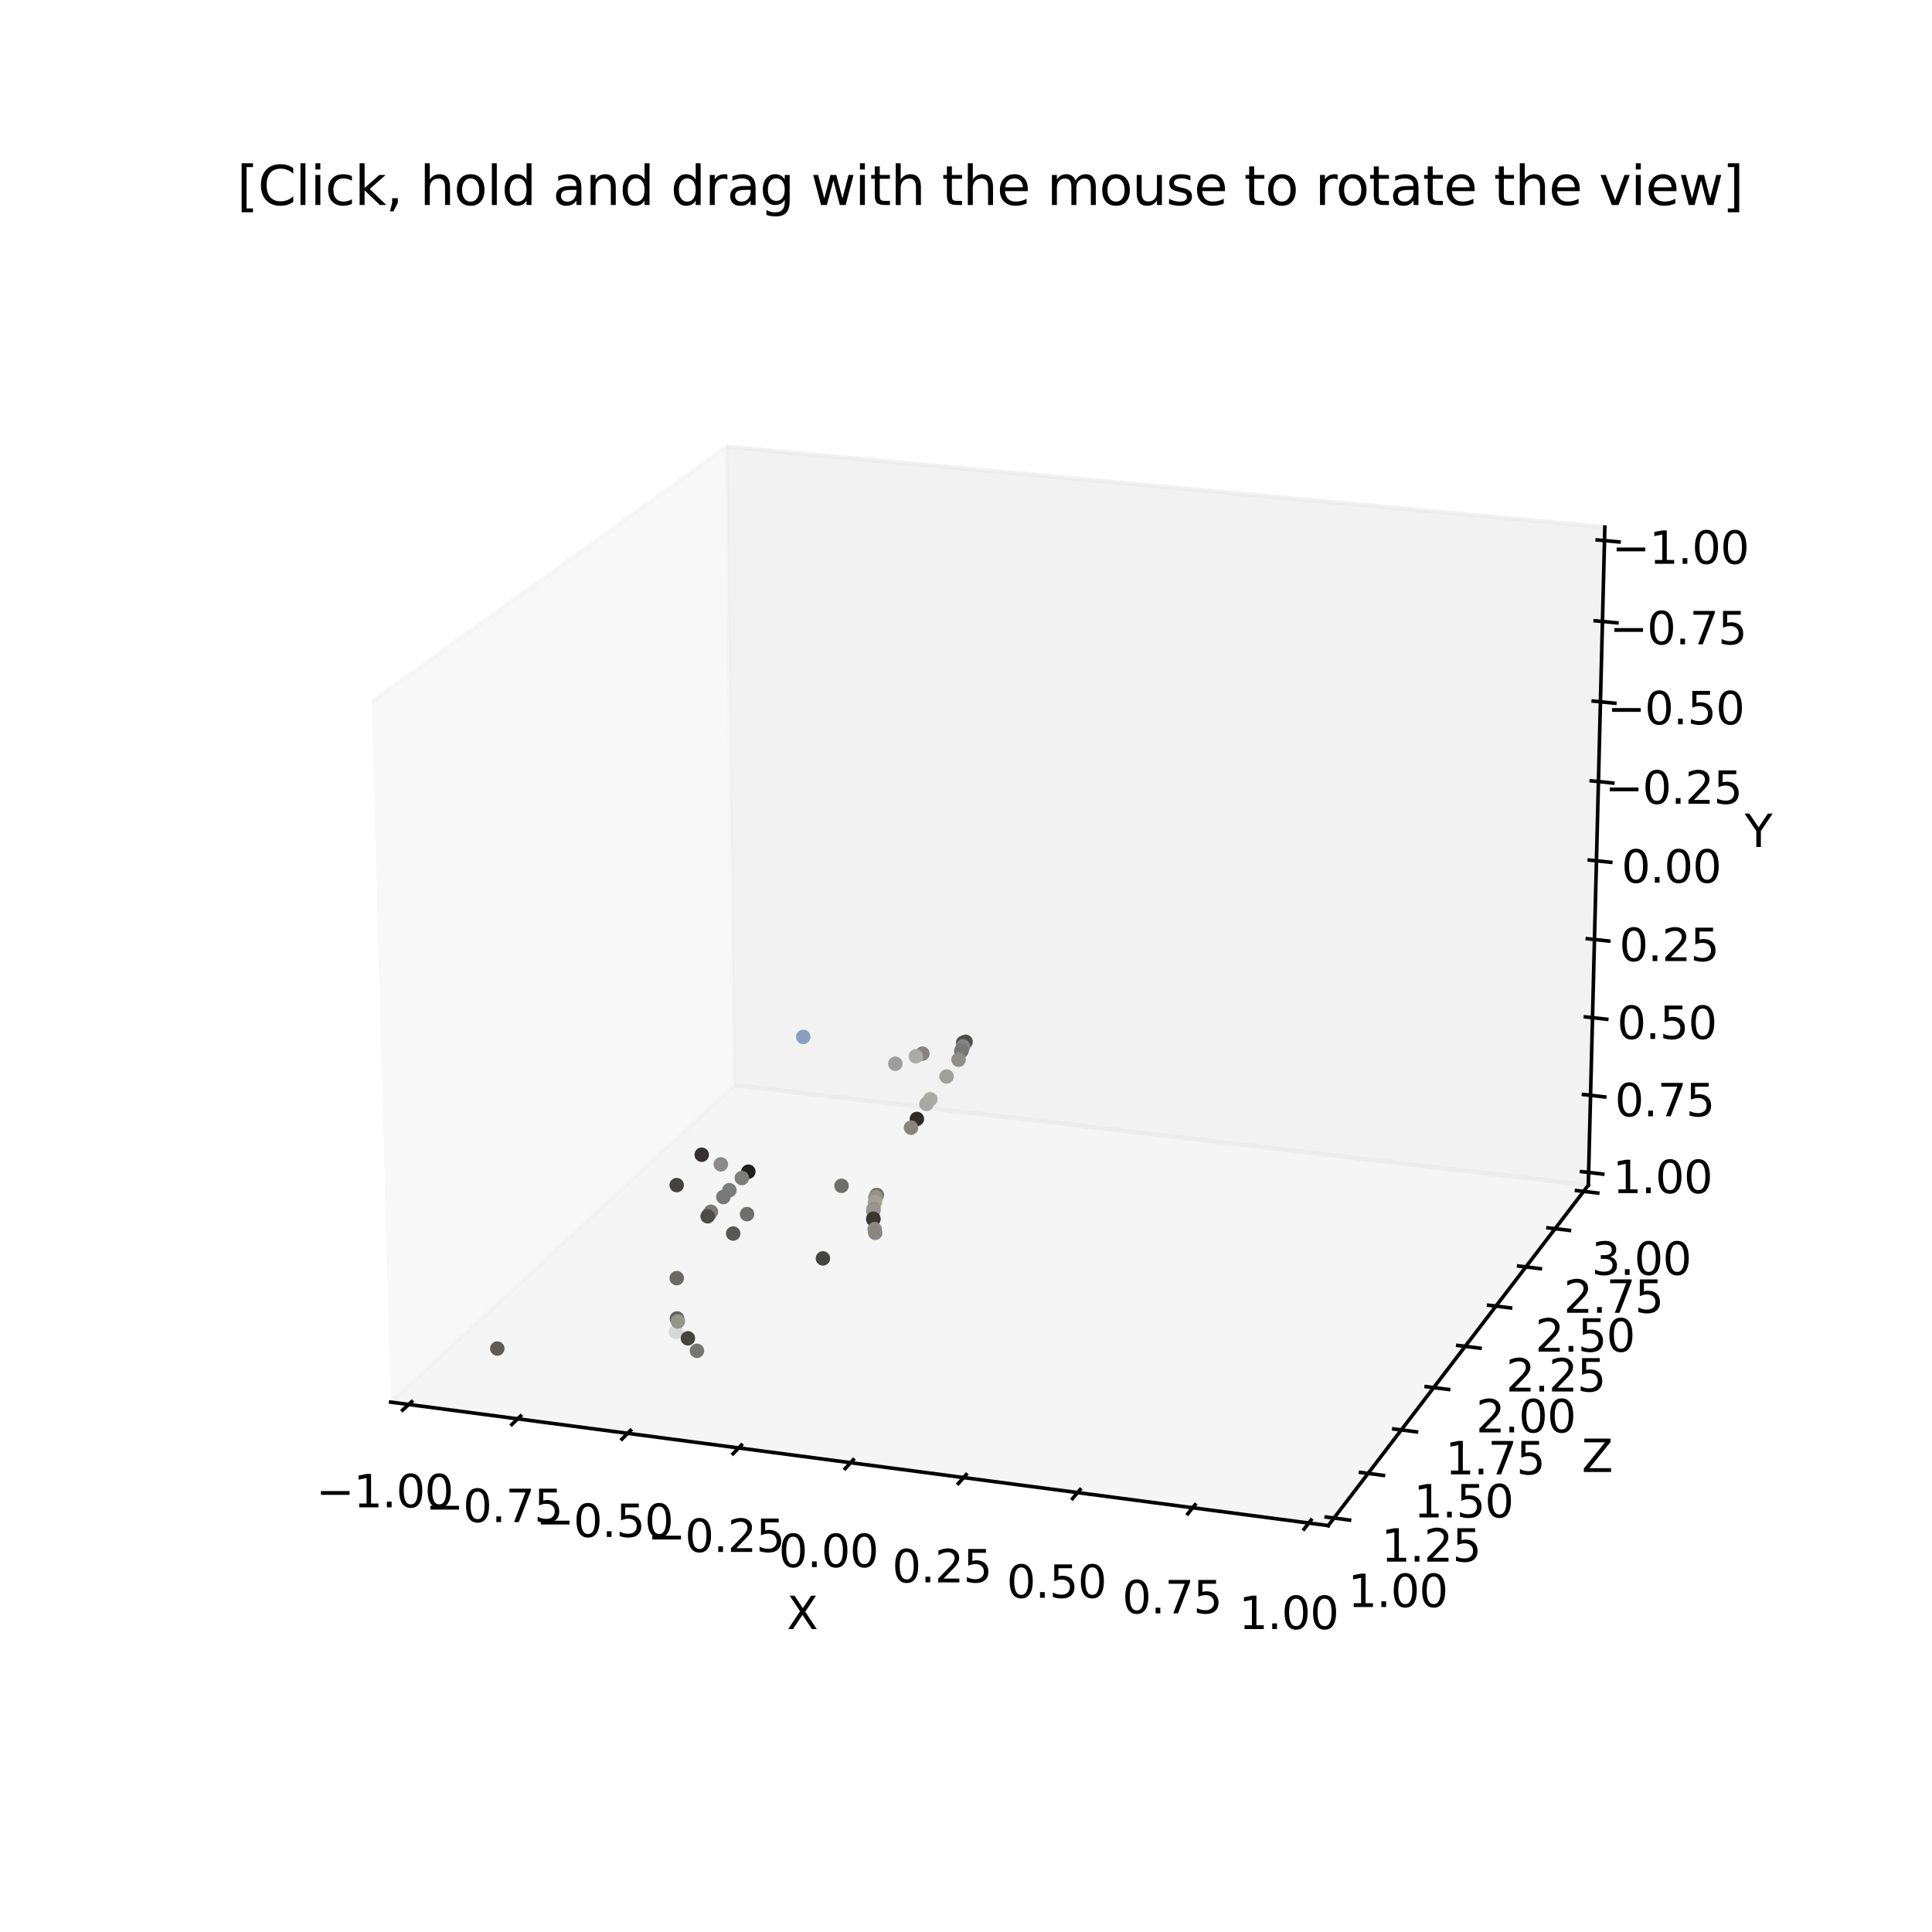 <?xml version="1.0" encoding="utf-8" standalone="no"?>
<!DOCTYPE svg PUBLIC "-//W3C//DTD SVG 1.1//EN"
  "http://www.w3.org/Graphics/SVG/1.1/DTD/svg11.dtd">
<svg height="432pt" version="1.1" viewBox="0 0 432 432" width="432pt" xmlns="http://www.w3.org/2000/svg" xmlns:xlink="http://www.w3.org/1999/xlink">
 <defs>
  <style type="text/css">*{stroke-linecap:butt;stroke-linejoin:round;}</style>
 </defs>
 <g id="figure_1">
  <g id="patch_1">
   <path d="M 0 432 
L 432 432 
L 432 0 
L 0 0 
z
" style="fill:#ffffff;"/>
  </g>
  <g id="patch_2">
   <path d="M 55.08 384.48 
L 387.72 384.48 
L 387.72 51.84 
L 55.08 51.84 
z
" style="fill:#ffffff;"/>
  </g>
  <g id="pane3d_1">
   <g id="patch_3">
    <path d="M 83.084 156.914 
L 162.435 99.882 
L 164.141 242.649 
L 87.342 313.515 
" style="fill:#f2f2f2;opacity:0.5;stroke:#f2f2f2;stroke-linejoin:miter;"/>
   </g>
  </g>
  <g id="pane3d_2">
   <g id="patch_4">
    <path d="M 162.435 99.882 
L 358.844 117.854 
L 355.145 265.027 
L 164.141 242.649 
" style="fill:#e6e6e6;opacity:0.5;stroke:#e6e6e6;stroke-linejoin:miter;"/>
   </g>
  </g>
  <g id="pane3d_3">
   <g id="patch_5">
    <path d="M 87.342 313.515 
L 296.987 341.13 
L 355.145 265.027 
L 164.141 242.649 
" style="fill:#ececec;opacity:0.5;stroke:#ececec;stroke-linejoin:miter;"/>
   </g>
  </g>
  <g id="axis3d_1">
   <g id="line2d_1">
    <path d="M 87.342 313.515 
L 296.987 341.13 
" style="fill:none;stroke:#000000;stroke-linecap:square;stroke-width:0.8;"/>
   </g>
   <g id="text_1">
    <!-- X -->
    <g transform="translate(175.93 364.266)scale(0.1 -0.1)">
     <defs>
      <path d="M 403 4666 
L 1081 4666 
L 2241 2931 
L 3406 4666 
L 4084 4666 
L 2584 2425 
L 4184 0 
L 3506 0 
L 2194 1984 
L 872 0 
L 191 0 
L 1856 2491 
L 403 4666 
z
" id="DejaVuSans-58" transform="scale(0.016)"/>
     </defs>
     <use xlink:href="#DejaVuSans-58"/>
    </g>
   </g>
   <g id="xtick_1">
    <g id="line2d_2">
     <path d="M 92.061 313.418 
L 90.025 315.308 
" style="fill:none;stroke:#000000;stroke-linecap:square;stroke-width:0.8;"/>
    </g>
    <g id="text_2">
     <!-- −1.00 -->
     <g transform="translate(70.672 337.041)scale(0.1 -0.1)">
      <defs>
       <path d="M 678 2272 
L 4684 2272 
L 4684 1741 
L 678 1741 
L 678 2272 
z
" id="DejaVuSans-2212" transform="scale(0.016)"/>
       <path d="M 794 531 
L 1825 531 
L 1825 4091 
L 703 3866 
L 703 4441 
L 1819 4666 
L 2450 4666 
L 2450 531 
L 3481 531 
L 3481 0 
L 794 0 
L 794 531 
z
" id="DejaVuSans-31" transform="scale(0.016)"/>
       <path d="M 684 794 
L 1344 794 
L 1344 0 
L 684 0 
L 684 794 
z
" id="DejaVuSans-2e" transform="scale(0.016)"/>
       <path d="M 2034 4250 
Q 1547 4250 1301 3770 
Q 1056 3291 1056 2328 
Q 1056 1369 1301 889 
Q 1547 409 2034 409 
Q 2525 409 2770 889 
Q 3016 1369 3016 2328 
Q 3016 3291 2770 3770 
Q 2525 4250 2034 4250 
z
M 2034 4750 
Q 2819 4750 3233 4129 
Q 3647 3509 3647 2328 
Q 3647 1150 3233 529 
Q 2819 -91 2034 -91 
Q 1250 -91 836 529 
Q 422 1150 422 2328 
Q 422 3509 836 4129 
Q 1250 4750 2034 4750 
z
" id="DejaVuSans-30" transform="scale(0.016)"/>
      </defs>
      <use xlink:href="#DejaVuSans-2212"/>
      <use x="83.789" xlink:href="#DejaVuSans-31"/>
      <use x="147.412" xlink:href="#DejaVuSans-2e"/>
      <use x="179.199" xlink:href="#DejaVuSans-30"/>
      <use x="242.822" xlink:href="#DejaVuSans-30"/>
     </g>
    </g>
   </g>
   <g id="xtick_2">
    <g id="line2d_3">
     <path d="M 116.417 316.623 
L 114.436 318.53 
" style="fill:none;stroke:#000000;stroke-linecap:square;stroke-width:0.8;"/>
    </g>
    <g id="text_3">
     <!-- −0.75 -->
     <g transform="translate(95.151 340.337)scale(0.1 -0.1)">
      <defs>
       <path d="M 525 4666 
L 3525 4666 
L 3525 4397 
L 1831 0 
L 1172 0 
L 2766 4134 
L 525 4134 
L 525 4666 
z
" id="DejaVuSans-37" transform="scale(0.016)"/>
       <path d="M 691 4666 
L 3169 4666 
L 3169 4134 
L 1269 4134 
L 1269 2991 
Q 1406 3038 1543 3061 
Q 1681 3084 1819 3084 
Q 2600 3084 3056 2656 
Q 3513 2228 3513 1497 
Q 3513 744 3044 326 
Q 2575 -91 1722 -91 
Q 1428 -91 1123 -41 
Q 819 9 494 109 
L 494 744 
Q 775 591 1075 516 
Q 1375 441 1709 441 
Q 2250 441 2565 725 
Q 2881 1009 2881 1497 
Q 2881 1984 2565 2268 
Q 2250 2553 1709 2553 
Q 1456 2553 1204 2497 
Q 953 2441 691 2322 
L 691 4666 
z
" id="DejaVuSans-35" transform="scale(0.016)"/>
      </defs>
      <use xlink:href="#DejaVuSans-2212"/>
      <use x="83.789" xlink:href="#DejaVuSans-30"/>
      <use x="147.412" xlink:href="#DejaVuSans-2e"/>
      <use x="179.199" xlink:href="#DejaVuSans-37"/>
      <use x="242.822" xlink:href="#DejaVuSans-35"/>
     </g>
    </g>
   </g>
   <g id="xtick_3">
    <g id="line2d_4">
     <path d="M 140.99 319.857 
L 139.065 321.781 
" style="fill:none;stroke:#000000;stroke-linecap:square;stroke-width:0.8;"/>
    </g>
    <g id="text_4">
     <!-- −0.50 -->
     <g transform="translate(119.85 343.664)scale(0.1 -0.1)">
      <use xlink:href="#DejaVuSans-2212"/>
      <use x="83.789" xlink:href="#DejaVuSans-30"/>
      <use x="147.412" xlink:href="#DejaVuSans-2e"/>
      <use x="179.199" xlink:href="#DejaVuSans-35"/>
      <use x="242.822" xlink:href="#DejaVuSans-30"/>
     </g>
    </g>
   </g>
   <g id="xtick_4">
    <g id="line2d_5">
     <path d="M 165.784 323.12 
L 163.915 325.061 
" style="fill:none;stroke:#000000;stroke-linecap:square;stroke-width:0.8;"/>
    </g>
    <g id="text_5">
     <!-- −0.25 -->
     <g transform="translate(144.772 347.02)scale(0.1 -0.1)">
      <defs>
       <path d="M 1228 531 
L 3431 531 
L 3431 0 
L 469 0 
L 469 531 
Q 828 903 1448 1529 
Q 2069 2156 2228 2338 
Q 2531 2678 2651 2914 
Q 2772 3150 2772 3378 
Q 2772 3750 2511 3984 
Q 2250 4219 1831 4219 
Q 1534 4219 1204 4116 
Q 875 4013 500 3803 
L 500 4441 
Q 881 4594 1212 4672 
Q 1544 4750 1819 4750 
Q 2544 4750 2975 4387 
Q 3406 4025 3406 3419 
Q 3406 3131 3298 2873 
Q 3191 2616 2906 2266 
Q 2828 2175 2409 1742 
Q 1991 1309 1228 531 
z
" id="DejaVuSans-32" transform="scale(0.016)"/>
      </defs>
      <use xlink:href="#DejaVuSans-2212"/>
      <use x="83.789" xlink:href="#DejaVuSans-30"/>
      <use x="147.412" xlink:href="#DejaVuSans-2e"/>
      <use x="179.199" xlink:href="#DejaVuSans-32"/>
      <use x="242.822" xlink:href="#DejaVuSans-35"/>
     </g>
    </g>
   </g>
   <g id="xtick_5">
    <g id="line2d_6">
     <path d="M 190.8 326.412 
L 188.99 328.371 
" style="fill:none;stroke:#000000;stroke-linecap:square;stroke-width:0.8;"/>
    </g>
    <g id="text_6">
     <!-- 0.00 -->
     <g transform="translate(174.109 350.406)scale(0.1 -0.1)">
      <use xlink:href="#DejaVuSans-30"/>
      <use x="63.623" xlink:href="#DejaVuSans-2e"/>
      <use x="95.41" xlink:href="#DejaVuSans-30"/>
      <use x="159.033" xlink:href="#DejaVuSans-30"/>
     </g>
    </g>
   </g>
   <g id="xtick_6">
    <g id="line2d_7">
     <path d="M 216.043 329.733 
L 214.292 331.71 
" style="fill:none;stroke:#000000;stroke-linecap:square;stroke-width:0.8;"/>
    </g>
    <g id="text_7">
     <!-- 0.25 -->
     <g transform="translate(199.485 353.823)scale(0.1 -0.1)">
      <use xlink:href="#DejaVuSans-30"/>
      <use x="63.623" xlink:href="#DejaVuSans-2e"/>
      <use x="95.41" xlink:href="#DejaVuSans-32"/>
      <use x="159.033" xlink:href="#DejaVuSans-35"/>
     </g>
    </g>
   </g>
   <g id="xtick_7">
    <g id="line2d_8">
     <path d="M 241.514 333.085 
L 239.824 335.08 
" style="fill:none;stroke:#000000;stroke-linecap:square;stroke-width:0.8;"/>
    </g>
    <g id="text_8">
     <!-- 0.50 -->
     <g transform="translate(225.093 357.272)scale(0.1 -0.1)">
      <use xlink:href="#DejaVuSans-30"/>
      <use x="63.623" xlink:href="#DejaVuSans-2e"/>
      <use x="95.41" xlink:href="#DejaVuSans-35"/>
      <use x="159.033" xlink:href="#DejaVuSans-30"/>
     </g>
    </g>
   </g>
   <g id="xtick_8">
    <g id="line2d_9">
     <path d="M 267.218 336.468 
L 265.59 338.481 
" style="fill:none;stroke:#000000;stroke-linecap:square;stroke-width:0.8;"/>
    </g>
    <g id="text_9">
     <!-- 0.75 -->
     <g transform="translate(250.936 360.752)scale(0.1 -0.1)">
      <use xlink:href="#DejaVuSans-30"/>
      <use x="63.623" xlink:href="#DejaVuSans-2e"/>
      <use x="95.41" xlink:href="#DejaVuSans-37"/>
      <use x="159.033" xlink:href="#DejaVuSans-35"/>
     </g>
    </g>
   </g>
   <g id="xtick_9">
    <g id="line2d_10">
     <path d="M 293.158 339.881 
L 291.592 341.913 
" style="fill:none;stroke:#000000;stroke-linecap:square;stroke-width:0.8;"/>
    </g>
    <g id="text_10">
     <!-- 1.00 -->
     <g transform="translate(277.017 364.264)scale(0.1 -0.1)">
      <use xlink:href="#DejaVuSans-31"/>
      <use x="63.623" xlink:href="#DejaVuSans-2e"/>
      <use x="95.41" xlink:href="#DejaVuSans-30"/>
      <use x="159.033" xlink:href="#DejaVuSans-30"/>
     </g>
    </g>
   </g>
  </g>
  <g id="axis3d_2">
   <g id="line2d_11">
    <path d="M 355.145 265.027 
L 296.987 341.13 
" style="fill:none;stroke:#000000;stroke-linecap:square;stroke-width:0.8;"/>
   </g>
   <g id="text_11">
    <!-- Z -->
    <g transform="translate(353.684 329.133)scale(0.1 -0.1)">
     <defs>
      <path d="M 359 4666 
L 4025 4666 
L 4025 4184 
L 1075 531 
L 4097 531 
L 4097 0 
L 288 0 
L 288 481 
L 3238 4134 
L 359 4134 
L 359 4666 
z
" id="DejaVuSans-5a" transform="scale(0.016)"/>
     </defs>
     <use xlink:href="#DejaVuSans-5a"/>
    </g>
   </g>
   <g id="xtick_10">
    <g id="line2d_12">
     <path d="M 296.541 339.212 
L 301.756 339.897 
" style="fill:none;stroke:#000000;stroke-linecap:square;stroke-width:0.8;"/>
    </g>
    <g id="text_12">
     <!-- 1.00 -->
     <g transform="translate(301.423 359.333)scale(0.1 -0.1)">
      <use xlink:href="#DejaVuSans-31"/>
      <use x="63.623" xlink:href="#DejaVuSans-2e"/>
      <use x="95.41" xlink:href="#DejaVuSans-30"/>
      <use x="159.033" xlink:href="#DejaVuSans-30"/>
     </g>
    </g>
   </g>
   <g id="xtick_11">
    <g id="line2d_13">
     <path d="M 304.191 329.235 
L 309.344 329.902 
" style="fill:none;stroke:#000000;stroke-linecap:square;stroke-width:0.8;"/>
    </g>
    <g id="text_13">
     <!-- 1.25 -->
     <g transform="translate(308.865 349.181)scale(0.1 -0.1)">
      <use xlink:href="#DejaVuSans-31"/>
      <use x="63.623" xlink:href="#DejaVuSans-2e"/>
      <use x="95.41" xlink:href="#DejaVuSans-32"/>
      <use x="159.033" xlink:href="#DejaVuSans-35"/>
     </g>
    </g>
   </g>
   <g id="xtick_12">
    <g id="line2d_14">
     <path d="M 311.64 319.52 
L 316.731 320.17 
" style="fill:none;stroke:#000000;stroke-linecap:square;stroke-width:0.8;"/>
    </g>
    <g id="text_14">
     <!-- 1.50 -->
     <g transform="translate(316.111 339.296)scale(0.1 -0.1)">
      <use xlink:href="#DejaVuSans-31"/>
      <use x="63.623" xlink:href="#DejaVuSans-2e"/>
      <use x="95.41" xlink:href="#DejaVuSans-35"/>
      <use x="159.033" xlink:href="#DejaVuSans-30"/>
     </g>
    </g>
   </g>
   <g id="xtick_13">
    <g id="line2d_15">
     <path d="M 318.895 310.058 
L 323.926 310.691 
" style="fill:none;stroke:#000000;stroke-linecap:square;stroke-width:0.8;"/>
    </g>
    <g id="text_15">
     <!-- 1.75 -->
     <g transform="translate(323.169 329.669)scale(0.1 -0.1)">
      <use xlink:href="#DejaVuSans-31"/>
      <use x="63.623" xlink:href="#DejaVuSans-2e"/>
      <use x="95.41" xlink:href="#DejaVuSans-37"/>
      <use x="159.033" xlink:href="#DejaVuSans-35"/>
     </g>
    </g>
   </g>
   <g id="xtick_14">
    <g id="line2d_16">
     <path d="M 325.964 300.839 
L 330.937 301.456 
" style="fill:none;stroke:#000000;stroke-linecap:square;stroke-width:0.8;"/>
    </g>
    <g id="text_16">
     <!-- 2.00 -->
     <g transform="translate(330.045 320.288)scale(0.1 -0.1)">
      <use xlink:href="#DejaVuSans-32"/>
      <use x="63.623" xlink:href="#DejaVuSans-2e"/>
      <use x="95.41" xlink:href="#DejaVuSans-30"/>
      <use x="159.033" xlink:href="#DejaVuSans-30"/>
     </g>
    </g>
   </g>
   <g id="xtick_15">
    <g id="line2d_17">
     <path d="M 332.854 291.853 
L 337.77 292.454 
" style="fill:none;stroke:#000000;stroke-linecap:square;stroke-width:0.8;"/>
    </g>
    <g id="text_17">
     <!-- 2.25 -->
     <g transform="translate(336.748 311.146)scale(0.1 -0.1)">
      <use xlink:href="#DejaVuSans-32"/>
      <use x="63.623" xlink:href="#DejaVuSans-2e"/>
      <use x="95.41" xlink:href="#DejaVuSans-32"/>
      <use x="159.033" xlink:href="#DejaVuSans-35"/>
     </g>
    </g>
   </g>
   <g id="xtick_16">
    <g id="line2d_18">
     <path d="M 339.572 283.092 
L 344.431 283.678 
" style="fill:none;stroke:#000000;stroke-linecap:square;stroke-width:0.8;"/>
    </g>
    <g id="text_18">
     <!-- 2.50 -->
     <g transform="translate(343.282 302.232)scale(0.1 -0.1)">
      <use xlink:href="#DejaVuSans-32"/>
      <use x="63.623" xlink:href="#DejaVuSans-2e"/>
      <use x="95.41" xlink:href="#DejaVuSans-35"/>
      <use x="159.033" xlink:href="#DejaVuSans-30"/>
     </g>
    </g>
   </g>
   <g id="xtick_17">
    <g id="line2d_19">
     <path d="M 346.123 274.548 
L 350.929 275.119 
" style="fill:none;stroke:#000000;stroke-linecap:square;stroke-width:0.8;"/>
    </g>
    <g id="text_19">
     <!-- 2.75 -->
     <g transform="translate(349.655 293.539)scale(0.1 -0.1)">
      <use xlink:href="#DejaVuSans-32"/>
      <use x="63.623" xlink:href="#DejaVuSans-2e"/>
      <use x="95.41" xlink:href="#DejaVuSans-37"/>
      <use x="159.033" xlink:href="#DejaVuSans-35"/>
     </g>
    </g>
   </g>
   <g id="xtick_18">
    <g id="line2d_20">
     <path d="M 352.515 266.212 
L 357.267 266.769 
" style="fill:none;stroke:#000000;stroke-linecap:square;stroke-width:0.8;"/>
    </g>
    <g id="text_20">
     <!-- 3.00 -->
     <g transform="translate(355.872 285.057)scale(0.1 -0.1)">
      <defs>
       <path d="M 2597 2516 
Q 3050 2419 3304 2112 
Q 3559 1806 3559 1356 
Q 3559 666 3084 287 
Q 2609 -91 1734 -91 
Q 1441 -91 1130 -33 
Q 819 25 488 141 
L 488 750 
Q 750 597 1062 519 
Q 1375 441 1716 441 
Q 2309 441 2620 675 
Q 2931 909 2931 1356 
Q 2931 1769 2642 2001 
Q 2353 2234 1838 2234 
L 1294 2234 
L 1294 2753 
L 1863 2753 
Q 2328 2753 2575 2939 
Q 2822 3125 2822 3475 
Q 2822 3834 2567 4026 
Q 2313 4219 1838 4219 
Q 1578 4219 1281 4162 
Q 984 4106 628 3988 
L 628 4550 
Q 988 4650 1302 4700 
Q 1616 4750 1894 4750 
Q 2613 4750 3031 4423 
Q 3450 4097 3450 3541 
Q 3450 3153 3228 2886 
Q 3006 2619 2597 2516 
z
" id="DejaVuSans-33" transform="scale(0.016)"/>
      </defs>
      <use xlink:href="#DejaVuSans-33"/>
      <use x="63.623" xlink:href="#DejaVuSans-2e"/>
      <use x="95.41" xlink:href="#DejaVuSans-30"/>
      <use x="159.033" xlink:href="#DejaVuSans-30"/>
     </g>
    </g>
   </g>
  </g>
  <g id="axis3d_3">
   <g id="line2d_21">
    <path d="M 355.145 265.027 
L 358.844 117.854 
" style="fill:none;stroke:#000000;stroke-linecap:square;stroke-width:0.8;"/>
   </g>
   <g id="text_21">
    <!-- Y -->
    <g transform="translate(390.099 189.389)scale(0.1 -0.1)">
     <defs>
      <path d="M -13 4666 
L 666 4666 
L 1959 2747 
L 3244 4666 
L 3922 4666 
L 2272 2222 
L 2272 0 
L 1638 0 
L 1638 2222 
L -13 4666 
z
" id="DejaVuSans-59" transform="scale(0.016)"/>
     </defs>
     <use xlink:href="#DejaVuSans-59"/>
    </g>
   </g>
   <g id="xtick_19">
    <g id="line2d_22">
     <path d="M 357.142 120.73 
L 362.021 121.18 
" style="fill:none;stroke:#000000;stroke-linecap:square;stroke-width:0.8;"/>
    </g>
    <g id="text_22">
     <!-- −1.00 -->
     <g transform="translate(360.398 126.063)scale(0.1 -0.1)">
      <use xlink:href="#DejaVuSans-2212"/>
      <use x="83.789" xlink:href="#DejaVuSans-31"/>
      <use x="147.412" xlink:href="#DejaVuSans-2e"/>
      <use x="179.199" xlink:href="#DejaVuSans-30"/>
      <use x="242.822" xlink:href="#DejaVuSans-30"/>
     </g>
    </g>
   </g>
   <g id="xtick_20">
    <g id="line2d_23">
     <path d="M 356.693 138.809 
L 361.555 139.272 
" style="fill:none;stroke:#000000;stroke-linecap:square;stroke-width:0.8;"/>
    </g>
    <g id="text_23">
     <!-- −0.75 -->
     <g transform="translate(359.888 144.073)scale(0.1 -0.1)">
      <use xlink:href="#DejaVuSans-2212"/>
      <use x="83.789" xlink:href="#DejaVuSans-30"/>
      <use x="147.412" xlink:href="#DejaVuSans-2e"/>
      <use x="179.199" xlink:href="#DejaVuSans-37"/>
      <use x="242.822" xlink:href="#DejaVuSans-35"/>
     </g>
    </g>
   </g>
   <g id="xtick_21">
    <g id="line2d_24">
     <path d="M 356.248 156.765 
L 361.093 157.241 
" style="fill:none;stroke:#000000;stroke-linecap:square;stroke-width:0.8;"/>
    </g>
    <g id="text_24">
     <!-- −0.50 -->
     <g transform="translate(359.381 161.96)scale(0.1 -0.1)">
      <use xlink:href="#DejaVuSans-2212"/>
      <use x="83.789" xlink:href="#DejaVuSans-30"/>
      <use x="147.412" xlink:href="#DejaVuSans-2e"/>
      <use x="179.199" xlink:href="#DejaVuSans-35"/>
      <use x="242.822" xlink:href="#DejaVuSans-30"/>
     </g>
    </g>
   </g>
   <g id="xtick_22">
    <g id="line2d_25">
     <path d="M 355.805 174.598 
L 360.633 175.088 
" style="fill:none;stroke:#000000;stroke-linecap:square;stroke-width:0.8;"/>
    </g>
    <g id="text_25">
     <!-- −0.25 -->
     <g transform="translate(358.878 179.726)scale(0.1 -0.1)">
      <use xlink:href="#DejaVuSans-2212"/>
      <use x="83.789" xlink:href="#DejaVuSans-30"/>
      <use x="147.412" xlink:href="#DejaVuSans-2e"/>
      <use x="179.199" xlink:href="#DejaVuSans-32"/>
      <use x="242.822" xlink:href="#DejaVuSans-35"/>
     </g>
    </g>
   </g>
   <g id="xtick_23">
    <g id="line2d_26">
     <path d="M 355.366 192.311 
L 360.177 192.814 
" style="fill:none;stroke:#000000;stroke-linecap:square;stroke-width:0.8;"/>
    </g>
    <g id="text_26">
     <!-- 0.00 -->
     <g transform="translate(362.568 197.372)scale(0.1 -0.1)">
      <use xlink:href="#DejaVuSans-30"/>
      <use x="63.623" xlink:href="#DejaVuSans-2e"/>
      <use x="95.41" xlink:href="#DejaVuSans-30"/>
      <use x="159.033" xlink:href="#DejaVuSans-30"/>
     </g>
    </g>
   </g>
   <g id="xtick_24">
    <g id="line2d_27">
     <path d="M 354.929 209.904 
L 359.724 210.42 
" style="fill:none;stroke:#000000;stroke-linecap:square;stroke-width:0.8;"/>
    </g>
    <g id="text_27">
     <!-- 0.25 -->
     <g transform="translate(362.072 214.9)scale(0.1 -0.1)">
      <use xlink:href="#DejaVuSans-30"/>
      <use x="63.623" xlink:href="#DejaVuSans-2e"/>
      <use x="95.41" xlink:href="#DejaVuSans-32"/>
      <use x="159.033" xlink:href="#DejaVuSans-35"/>
     </g>
    </g>
   </g>
   <g id="xtick_25">
    <g id="line2d_28">
     <path d="M 354.495 227.379 
L 359.273 227.908 
" style="fill:none;stroke:#000000;stroke-linecap:square;stroke-width:0.8;"/>
    </g>
    <g id="text_28">
     <!-- 0.50 -->
     <g transform="translate(361.579 232.311)scale(0.1 -0.1)">
      <use xlink:href="#DejaVuSans-30"/>
      <use x="63.623" xlink:href="#DejaVuSans-2e"/>
      <use x="95.41" xlink:href="#DejaVuSans-35"/>
      <use x="159.033" xlink:href="#DejaVuSans-30"/>
     </g>
    </g>
   </g>
   <g id="xtick_26">
    <g id="line2d_29">
     <path d="M 354.064 244.737 
L 358.826 245.279 
" style="fill:none;stroke:#000000;stroke-linecap:square;stroke-width:0.8;"/>
    </g>
    <g id="text_29">
     <!-- 0.75 -->
     <g transform="translate(361.089 249.605)scale(0.1 -0.1)">
      <use xlink:href="#DejaVuSans-30"/>
      <use x="63.623" xlink:href="#DejaVuSans-2e"/>
      <use x="95.41" xlink:href="#DejaVuSans-37"/>
      <use x="159.033" xlink:href="#DejaVuSans-35"/>
     </g>
    </g>
   </g>
   <g id="xtick_27">
    <g id="line2d_30">
     <path d="M 353.636 261.979 
L 358.382 262.533 
" style="fill:none;stroke:#000000;stroke-linecap:square;stroke-width:0.8;"/>
    </g>
    <g id="text_30">
     <!-- 1.00 -->
     <g transform="translate(360.603 266.784)scale(0.1 -0.1)">
      <use xlink:href="#DejaVuSans-31"/>
      <use x="63.623" xlink:href="#DejaVuSans-2e"/>
      <use x="95.41" xlink:href="#DejaVuSans-30"/>
      <use x="159.033" xlink:href="#DejaVuSans-30"/>
     </g>
    </g>
   </g>
  </g>
  <g id="axes_1">
   <g id="Path3DCollection_1">
    <defs>
     <path d="M 0 1.118 
C 0.297 1.118 0.581 1 0.791 0.791 
C 1 0.581 1.118 0.297 1.118 -0 
C 1.118 -0.297 1 -0.581 0.791 -0.791 
C 0.581 -1 0.297 -1.118 0 -1.118 
C -0.297 -1.118 -0.581 -1 -0.791 -0.791 
C -1 -0.581 -1.118 -0.297 -1.118 0 
C -1.118 0.297 -1 0.581 -0.791 0.791 
C -0.581 1 -0.297 1.118 0 1.118 
z
" id="C0_0_217b04279b"/>
    </defs>
    <g clip-path="url(#pd8b5e787d8)">
     <use style="fill:#89a0c0;stroke:#89a0c0;" x="179.605" xlink:href="#C0_0_217b04279b" y="231.85"/>
    </g>
    <g clip-path="url(#pd8b5e787d8)">
     <use style="fill:#4e4d48;stroke:#4e4d48;" x="215.907" xlink:href="#C0_0_217b04279b" y="232.943"/>
    </g>
    <g clip-path="url(#pd8b5e787d8)">
     <use style="fill:#4d4e48;stroke:#4d4e48;" x="215.362" xlink:href="#C0_0_217b04279b" y="233.174"/>
    </g>
    <g clip-path="url(#pd8b5e787d8)">
     <use style="fill:#838488;stroke:#838488;" x="215.341" xlink:href="#C0_0_217b04279b" y="233.973"/>
    </g>
    <g clip-path="url(#pd8b5e787d8)">
     <use style="fill:#777779;stroke:#777779;" x="214.967" xlink:href="#C0_0_217b04279b" y="234.978"/>
    </g>
    <g clip-path="url(#pd8b5e787d8)">
     <use style="fill:#777779;stroke:#777779;" x="214.967" xlink:href="#C0_0_217b04279b" y="234.978"/>
    </g>
    <g clip-path="url(#pd8b5e787d8)">
     <use style="fill:#8f8f87;stroke:#8f8f87;" x="214.335" xlink:href="#C0_0_217b04279b" y="236.955"/>
    </g>
    <g clip-path="url(#pd8b5e787d8)">
     <use style="fill:#8a837d;stroke:#8a837d;" x="206.257" xlink:href="#C0_0_217b04279b" y="235.606"/>
    </g>
    <g clip-path="url(#pd8b5e787d8)">
     <use style="fill:#aaaba6;stroke:#aaaba6;" x="204.785" xlink:href="#C0_0_217b04279b" y="236.196"/>
    </g>
    <g clip-path="url(#pd8b5e787d8)">
     <use style="fill:#a1a09c;stroke:#a1a09c;" x="211.655" xlink:href="#C0_0_217b04279b" y="240.705"/>
    </g>
    <g clip-path="url(#pd8b5e787d8)">
     <use style="fill:#aaa9a5;stroke:#aaa9a5;" x="208.018" xlink:href="#C0_0_217b04279b" y="245.803"/>
    </g>
    <g clip-path="url(#pd8b5e787d8)">
     <use style="fill:#a8a9a4;stroke:#a8a9a4;" x="207.149" xlink:href="#C0_0_217b04279b" y="246.843"/>
    </g>
    <g clip-path="url(#pd8b5e787d8)">
     <use style="fill:#332c26;stroke:#332c26;" x="205.019" xlink:href="#C0_0_217b04279b" y="250.201"/>
    </g>
    <g clip-path="url(#pd8b5e787d8)">
     <use style="fill:#89857a;stroke:#89857a;" x="203.708" xlink:href="#C0_0_217b04279b" y="252.149"/>
    </g>
    <g clip-path="url(#pd8b5e787d8)">
     <use style="fill:#9f9d9e;stroke:#9f9d9e;" x="200.196" xlink:href="#C0_0_217b04279b" y="237.856"/>
    </g>
    <g clip-path="url(#pd8b5e787d8)">
     <use style="fill:#75746f;stroke:#75746f;" x="196.037" xlink:href="#C0_0_217b04279b" y="267.216"/>
    </g>
    <g clip-path="url(#pd8b5e787d8)">
     <use style="fill:#75746f;stroke:#75746f;" x="196.037" xlink:href="#C0_0_217b04279b" y="267.216"/>
    </g>
    <g clip-path="url(#pd8b5e787d8)">
     <use style="fill:#95928b;stroke:#95928b;" x="195.757" xlink:href="#C0_0_217b04279b" y="267.746"/>
    </g>
    <g clip-path="url(#pd8b5e787d8)">
     <use style="fill:#95928b;stroke:#95928b;" x="195.757" xlink:href="#C0_0_217b04279b" y="267.746"/>
    </g>
    <g clip-path="url(#pd8b5e787d8)">
     <use style="fill:#a4a391;stroke:#a4a391;" x="195.642" xlink:href="#C0_0_217b04279b" y="268.786"/>
    </g>
    <g clip-path="url(#pd8b5e787d8)">
     <use style="fill:#353034;stroke:#353034;" x="156.907" xlink:href="#C0_0_217b04279b" y="258.202"/>
    </g>
    <g clip-path="url(#pd8b5e787d8)">
     <use style="fill:#928f88;stroke:#928f88;" x="195.316" xlink:href="#C0_0_217b04279b" y="270.365"/>
    </g>
    <g clip-path="url(#pd8b5e787d8)">
     <use style="fill:#989590;stroke:#989590;" x="195.272" xlink:href="#C0_0_217b04279b" y="270.79"/>
    </g>
    <g clip-path="url(#pd8b5e787d8)">
     <use style="fill:#544f4c;stroke:#544f4c;" x="195.293" xlink:href="#C0_0_217b04279b" y="272.477"/>
    </g>
    <g clip-path="url(#pd8b5e787d8)">
     <use style="fill:#3b3632;stroke:#3b3632;" x="195.272" xlink:href="#C0_0_217b04279b" y="272.636"/>
    </g>
    <g clip-path="url(#pd8b5e787d8)">
     <use style="fill:#8e8a87;stroke:#8e8a87;" x="195.577" xlink:href="#C0_0_217b04279b" y="274.851"/>
    </g>
    <g clip-path="url(#pd8b5e787d8)">
     <use style="fill:#8a877e;stroke:#8a877e;" x="195.695" xlink:href="#C0_0_217b04279b" y="275.654"/>
    </g>
    <g clip-path="url(#pd8b5e787d8)">
     <use style="fill:#716e69;stroke:#716e69;" x="188.164" xlink:href="#C0_0_217b04279b" y="265.146"/>
    </g>
    <g clip-path="url(#pd8b5e787d8)">
     <use style="fill:#46423f;stroke:#46423f;" x="151.31" xlink:href="#C0_0_217b04279b" y="264.99"/>
    </g>
    <g clip-path="url(#pd8b5e787d8)">
     <use style="fill:#201f1d;stroke:#201f1d;" x="167.33" xlink:href="#C0_0_217b04279b" y="261.993"/>
    </g>
    <g clip-path="url(#pd8b5e787d8)">
     <use style="fill:#7e7e7c;stroke:#7e7e7c;" x="165.875" xlink:href="#C0_0_217b04279b" y="263.415"/>
    </g>
    <g clip-path="url(#pd8b5e787d8)">
     <use style="fill:#8b898a;stroke:#8b898a;" x="161.181" xlink:href="#C0_0_217b04279b" y="260.347"/>
    </g>
    <g clip-path="url(#pd8b5e787d8)">
     <use style="fill:#6e6e6c;stroke:#6e6e6c;" x="167.043" xlink:href="#C0_0_217b04279b" y="271.482"/>
    </g>
    <g clip-path="url(#pd8b5e787d8)">
     <use style="fill:#7b7d78;stroke:#7b7d78;" x="163.091" xlink:href="#C0_0_217b04279b" y="266.133"/>
    </g>
    <g clip-path="url(#pd8b5e787d8)">
     <use style="fill:#787878;stroke:#787878;" x="161.74" xlink:href="#C0_0_217b04279b" y="267.664"/>
    </g>
    <g clip-path="url(#pd8b5e787d8)">
     <use style="fill:#7b7873;stroke:#7b7873;" x="158.961" xlink:href="#C0_0_217b04279b" y="270.957"/>
    </g>
    <g clip-path="url(#pd8b5e787d8)">
     <use style="fill:#7e7b76;stroke:#7e7b76;" x="158.539" xlink:href="#C0_0_217b04279b" y="271.555"/>
    </g>
    <g clip-path="url(#pd8b5e787d8)">
     <use style="fill:#4c4b46;stroke:#4c4b46;" x="158.231" xlink:href="#C0_0_217b04279b" y="271.968"/>
    </g>
    <g clip-path="url(#pd8b5e787d8)">
     <use style="fill:#444641;stroke:#444641;" x="184.004" xlink:href="#C0_0_217b04279b" y="281.381"/>
    </g>
    <g clip-path="url(#pd8b5e787d8)">
     <use style="fill:#585954;stroke:#585954;" x="163.941" xlink:href="#C0_0_217b04279b" y="275.82"/>
    </g>
    <g clip-path="url(#pd8b5e787d8)">
     <use style="fill:#6b6a65;stroke:#6b6a65;" x="151.323" xlink:href="#C0_0_217b04279b" y="285.793"/>
    </g>
    <g clip-path="url(#pd8b5e787d8)">
     <use style="fill:#5f5b58;stroke:#5f5b58;" x="111.201" xlink:href="#C0_0_217b04279b" y="301.537"/>
    </g>
    <g clip-path="url(#pd8b5e787d8)">
     <use style="fill:#d6d7db;stroke:#d6d7db;" x="151.152" xlink:href="#C0_0_217b04279b" y="297.817"/>
    </g>
    <g clip-path="url(#pd8b5e787d8)">
     <use style="fill:#656462;stroke:#656462;" x="151.388" xlink:href="#C0_0_217b04279b" y="294.834"/>
    </g>
    <g clip-path="url(#pd8b5e787d8)">
     <use style="fill:#636260;stroke:#636260;" x="151.381" xlink:href="#C0_0_217b04279b" y="294.845"/>
    </g>
    <g clip-path="url(#pd8b5e787d8)">
     <use style="fill:#97948b;stroke:#97948b;" x="151.573" xlink:href="#C0_0_217b04279b" y="295.477"/>
    </g>
    <g clip-path="url(#pd8b5e787d8)">
     <use style="fill:#454440;stroke:#454440;" x="153.817" xlink:href="#C0_0_217b04279b" y="299.249"/>
    </g>
    <g clip-path="url(#pd8b5e787d8)">
     <use style="fill:#767571;stroke:#767571;" x="155.839" xlink:href="#C0_0_217b04279b" y="302.05"/>
    </g>
   </g>
   <g id="text_31">
    <!-- [Click, hold and drag with the mouse to rotate the view] -->
    <g transform="translate(52.972 45.84)scale(0.12 -0.12)">
     <defs>
      <path d="M 550 4863 
L 1875 4863 
L 1875 4416 
L 1125 4416 
L 1125 -397 
L 1875 -397 
L 1875 -844 
L 550 -844 
L 550 4863 
z
" id="DejaVuSans-5b" transform="scale(0.016)"/>
      <path d="M 4122 4306 
L 4122 3641 
Q 3803 3938 3442 4084 
Q 3081 4231 2675 4231 
Q 1875 4231 1450 3742 
Q 1025 3253 1025 2328 
Q 1025 1406 1450 917 
Q 1875 428 2675 428 
Q 3081 428 3442 575 
Q 3803 722 4122 1019 
L 4122 359 
Q 3791 134 3420 21 
Q 3050 -91 2638 -91 
Q 1578 -91 968 557 
Q 359 1206 359 2328 
Q 359 3453 968 4101 
Q 1578 4750 2638 4750 
Q 3056 4750 3426 4639 
Q 3797 4528 4122 4306 
z
" id="DejaVuSans-43" transform="scale(0.016)"/>
      <path d="M 603 4863 
L 1178 4863 
L 1178 0 
L 603 0 
L 603 4863 
z
" id="DejaVuSans-6c" transform="scale(0.016)"/>
      <path d="M 603 3500 
L 1178 3500 
L 1178 0 
L 603 0 
L 603 3500 
z
M 603 4863 
L 1178 4863 
L 1178 4134 
L 603 4134 
L 603 4863 
z
" id="DejaVuSans-69" transform="scale(0.016)"/>
      <path d="M 3122 3366 
L 3122 2828 
Q 2878 2963 2633 3030 
Q 2388 3097 2138 3097 
Q 1578 3097 1268 2742 
Q 959 2388 959 1747 
Q 959 1106 1268 751 
Q 1578 397 2138 397 
Q 2388 397 2633 464 
Q 2878 531 3122 666 
L 3122 134 
Q 2881 22 2623 -34 
Q 2366 -91 2075 -91 
Q 1284 -91 818 406 
Q 353 903 353 1747 
Q 353 2603 823 3093 
Q 1294 3584 2113 3584 
Q 2378 3584 2631 3529 
Q 2884 3475 3122 3366 
z
" id="DejaVuSans-63" transform="scale(0.016)"/>
      <path d="M 581 4863 
L 1159 4863 
L 1159 1991 
L 2875 3500 
L 3609 3500 
L 1753 1863 
L 3688 0 
L 2938 0 
L 1159 1709 
L 1159 0 
L 581 0 
L 581 4863 
z
" id="DejaVuSans-6b" transform="scale(0.016)"/>
      <path d="M 750 794 
L 1409 794 
L 1409 256 
L 897 -744 
L 494 -744 
L 750 256 
L 750 794 
z
" id="DejaVuSans-2c" transform="scale(0.016)"/>
      <path id="DejaVuSans-20" transform="scale(0.016)"/>
      <path d="M 3513 2113 
L 3513 0 
L 2938 0 
L 2938 2094 
Q 2938 2591 2744 2837 
Q 2550 3084 2163 3084 
Q 1697 3084 1428 2787 
Q 1159 2491 1159 1978 
L 1159 0 
L 581 0 
L 581 4863 
L 1159 4863 
L 1159 2956 
Q 1366 3272 1645 3428 
Q 1925 3584 2291 3584 
Q 2894 3584 3203 3211 
Q 3513 2838 3513 2113 
z
" id="DejaVuSans-68" transform="scale(0.016)"/>
      <path d="M 1959 3097 
Q 1497 3097 1228 2736 
Q 959 2375 959 1747 
Q 959 1119 1226 758 
Q 1494 397 1959 397 
Q 2419 397 2687 759 
Q 2956 1122 2956 1747 
Q 2956 2369 2687 2733 
Q 2419 3097 1959 3097 
z
M 1959 3584 
Q 2709 3584 3137 3096 
Q 3566 2609 3566 1747 
Q 3566 888 3137 398 
Q 2709 -91 1959 -91 
Q 1206 -91 779 398 
Q 353 888 353 1747 
Q 353 2609 779 3096 
Q 1206 3584 1959 3584 
z
" id="DejaVuSans-6f" transform="scale(0.016)"/>
      <path d="M 2906 2969 
L 2906 4863 
L 3481 4863 
L 3481 0 
L 2906 0 
L 2906 525 
Q 2725 213 2448 61 
Q 2172 -91 1784 -91 
Q 1150 -91 751 415 
Q 353 922 353 1747 
Q 353 2572 751 3078 
Q 1150 3584 1784 3584 
Q 2172 3584 2448 3432 
Q 2725 3281 2906 2969 
z
M 947 1747 
Q 947 1113 1208 752 
Q 1469 391 1925 391 
Q 2381 391 2643 752 
Q 2906 1113 2906 1747 
Q 2906 2381 2643 2742 
Q 2381 3103 1925 3103 
Q 1469 3103 1208 2742 
Q 947 2381 947 1747 
z
" id="DejaVuSans-64" transform="scale(0.016)"/>
      <path d="M 2194 1759 
Q 1497 1759 1228 1600 
Q 959 1441 959 1056 
Q 959 750 1161 570 
Q 1363 391 1709 391 
Q 2188 391 2477 730 
Q 2766 1069 2766 1631 
L 2766 1759 
L 2194 1759 
z
M 3341 1997 
L 3341 0 
L 2766 0 
L 2766 531 
Q 2569 213 2275 61 
Q 1981 -91 1556 -91 
Q 1019 -91 701 211 
Q 384 513 384 1019 
Q 384 1609 779 1909 
Q 1175 2209 1959 2209 
L 2766 2209 
L 2766 2266 
Q 2766 2663 2505 2880 
Q 2244 3097 1772 3097 
Q 1472 3097 1187 3025 
Q 903 2953 641 2809 
L 641 3341 
Q 956 3463 1253 3523 
Q 1550 3584 1831 3584 
Q 2591 3584 2966 3190 
Q 3341 2797 3341 1997 
z
" id="DejaVuSans-61" transform="scale(0.016)"/>
      <path d="M 3513 2113 
L 3513 0 
L 2938 0 
L 2938 2094 
Q 2938 2591 2744 2837 
Q 2550 3084 2163 3084 
Q 1697 3084 1428 2787 
Q 1159 2491 1159 1978 
L 1159 0 
L 581 0 
L 581 3500 
L 1159 3500 
L 1159 2956 
Q 1366 3272 1645 3428 
Q 1925 3584 2291 3584 
Q 2894 3584 3203 3211 
Q 3513 2838 3513 2113 
z
" id="DejaVuSans-6e" transform="scale(0.016)"/>
      <path d="M 2631 2963 
Q 2534 3019 2420 3045 
Q 2306 3072 2169 3072 
Q 1681 3072 1420 2755 
Q 1159 2438 1159 1844 
L 1159 0 
L 581 0 
L 581 3500 
L 1159 3500 
L 1159 2956 
Q 1341 3275 1631 3429 
Q 1922 3584 2338 3584 
Q 2397 3584 2469 3576 
Q 2541 3569 2628 3553 
L 2631 2963 
z
" id="DejaVuSans-72" transform="scale(0.016)"/>
      <path d="M 2906 1791 
Q 2906 2416 2648 2759 
Q 2391 3103 1925 3103 
Q 1463 3103 1205 2759 
Q 947 2416 947 1791 
Q 947 1169 1205 825 
Q 1463 481 1925 481 
Q 2391 481 2648 825 
Q 2906 1169 2906 1791 
z
M 3481 434 
Q 3481 -459 3084 -895 
Q 2688 -1331 1869 -1331 
Q 1566 -1331 1297 -1286 
Q 1028 -1241 775 -1147 
L 775 -588 
Q 1028 -725 1275 -790 
Q 1522 -856 1778 -856 
Q 2344 -856 2625 -561 
Q 2906 -266 2906 331 
L 2906 616 
Q 2728 306 2450 153 
Q 2172 0 1784 0 
Q 1141 0 747 490 
Q 353 981 353 1791 
Q 353 2603 747 3093 
Q 1141 3584 1784 3584 
Q 2172 3584 2450 3431 
Q 2728 3278 2906 2969 
L 2906 3500 
L 3481 3500 
L 3481 434 
z
" id="DejaVuSans-67" transform="scale(0.016)"/>
      <path d="M 269 3500 
L 844 3500 
L 1563 769 
L 2278 3500 
L 2956 3500 
L 3675 769 
L 4391 3500 
L 4966 3500 
L 4050 0 
L 3372 0 
L 2619 2869 
L 1863 0 
L 1184 0 
L 269 3500 
z
" id="DejaVuSans-77" transform="scale(0.016)"/>
      <path d="M 1172 4494 
L 1172 3500 
L 2356 3500 
L 2356 3053 
L 1172 3053 
L 1172 1153 
Q 1172 725 1289 603 
Q 1406 481 1766 481 
L 2356 481 
L 2356 0 
L 1766 0 
Q 1100 0 847 248 
Q 594 497 594 1153 
L 594 3053 
L 172 3053 
L 172 3500 
L 594 3500 
L 594 4494 
L 1172 4494 
z
" id="DejaVuSans-74" transform="scale(0.016)"/>
      <path d="M 3597 1894 
L 3597 1613 
L 953 1613 
Q 991 1019 1311 708 
Q 1631 397 2203 397 
Q 2534 397 2845 478 
Q 3156 559 3463 722 
L 3463 178 
Q 3153 47 2828 -22 
Q 2503 -91 2169 -91 
Q 1331 -91 842 396 
Q 353 884 353 1716 
Q 353 2575 817 3079 
Q 1281 3584 2069 3584 
Q 2775 3584 3186 3129 
Q 3597 2675 3597 1894 
z
M 3022 2063 
Q 3016 2534 2758 2815 
Q 2500 3097 2075 3097 
Q 1594 3097 1305 2825 
Q 1016 2553 972 2059 
L 3022 2063 
z
" id="DejaVuSans-65" transform="scale(0.016)"/>
      <path d="M 3328 2828 
Q 3544 3216 3844 3400 
Q 4144 3584 4550 3584 
Q 5097 3584 5394 3201 
Q 5691 2819 5691 2113 
L 5691 0 
L 5113 0 
L 5113 2094 
Q 5113 2597 4934 2840 
Q 4756 3084 4391 3084 
Q 3944 3084 3684 2787 
Q 3425 2491 3425 1978 
L 3425 0 
L 2847 0 
L 2847 2094 
Q 2847 2600 2669 2842 
Q 2491 3084 2119 3084 
Q 1678 3084 1418 2786 
Q 1159 2488 1159 1978 
L 1159 0 
L 581 0 
L 581 3500 
L 1159 3500 
L 1159 2956 
Q 1356 3278 1631 3431 
Q 1906 3584 2284 3584 
Q 2666 3584 2933 3390 
Q 3200 3197 3328 2828 
z
" id="DejaVuSans-6d" transform="scale(0.016)"/>
      <path d="M 544 1381 
L 544 3500 
L 1119 3500 
L 1119 1403 
Q 1119 906 1312 657 
Q 1506 409 1894 409 
Q 2359 409 2629 706 
Q 2900 1003 2900 1516 
L 2900 3500 
L 3475 3500 
L 3475 0 
L 2900 0 
L 2900 538 
Q 2691 219 2414 64 
Q 2138 -91 1772 -91 
Q 1169 -91 856 284 
Q 544 659 544 1381 
z
M 1991 3584 
L 1991 3584 
z
" id="DejaVuSans-75" transform="scale(0.016)"/>
      <path d="M 2834 3397 
L 2834 2853 
Q 2591 2978 2328 3040 
Q 2066 3103 1784 3103 
Q 1356 3103 1142 2972 
Q 928 2841 928 2578 
Q 928 2378 1081 2264 
Q 1234 2150 1697 2047 
L 1894 2003 
Q 2506 1872 2764 1633 
Q 3022 1394 3022 966 
Q 3022 478 2636 193 
Q 2250 -91 1575 -91 
Q 1294 -91 989 -36 
Q 684 19 347 128 
L 347 722 
Q 666 556 975 473 
Q 1284 391 1588 391 
Q 1994 391 2212 530 
Q 2431 669 2431 922 
Q 2431 1156 2273 1281 
Q 2116 1406 1581 1522 
L 1381 1569 
Q 847 1681 609 1914 
Q 372 2147 372 2553 
Q 372 3047 722 3315 
Q 1072 3584 1716 3584 
Q 2034 3584 2315 3537 
Q 2597 3491 2834 3397 
z
" id="DejaVuSans-73" transform="scale(0.016)"/>
      <path d="M 191 3500 
L 800 3500 
L 1894 563 
L 2988 3500 
L 3597 3500 
L 2284 0 
L 1503 0 
L 191 3500 
z
" id="DejaVuSans-76" transform="scale(0.016)"/>
      <path d="M 1947 4863 
L 1947 -844 
L 622 -844 
L 622 -397 
L 1369 -397 
L 1369 4416 
L 622 4416 
L 622 4863 
L 1947 4863 
z
" id="DejaVuSans-5d" transform="scale(0.016)"/>
     </defs>
     <use xlink:href="#DejaVuSans-5b"/>
     <use x="39.014" xlink:href="#DejaVuSans-43"/>
     <use x="108.838" xlink:href="#DejaVuSans-6c"/>
     <use x="136.621" xlink:href="#DejaVuSans-69"/>
     <use x="164.404" xlink:href="#DejaVuSans-63"/>
     <use x="219.385" xlink:href="#DejaVuSans-6b"/>
     <use x="277.295" xlink:href="#DejaVuSans-2c"/>
     <use x="309.082" xlink:href="#DejaVuSans-20"/>
     <use x="340.869" xlink:href="#DejaVuSans-68"/>
     <use x="404.248" xlink:href="#DejaVuSans-6f"/>
     <use x="465.43" xlink:href="#DejaVuSans-6c"/>
     <use x="493.213" xlink:href="#DejaVuSans-64"/>
     <use x="556.689" xlink:href="#DejaVuSans-20"/>
     <use x="588.477" xlink:href="#DejaVuSans-61"/>
     <use x="649.756" xlink:href="#DejaVuSans-6e"/>
     <use x="713.135" xlink:href="#DejaVuSans-64"/>
     <use x="776.611" xlink:href="#DejaVuSans-20"/>
     <use x="808.398" xlink:href="#DejaVuSans-64"/>
     <use x="871.875" xlink:href="#DejaVuSans-72"/>
     <use x="912.988" xlink:href="#DejaVuSans-61"/>
     <use x="974.268" xlink:href="#DejaVuSans-67"/>
     <use x="1037.744" xlink:href="#DejaVuSans-20"/>
     <use x="1069.531" xlink:href="#DejaVuSans-77"/>
     <use x="1151.318" xlink:href="#DejaVuSans-69"/>
     <use x="1179.102" xlink:href="#DejaVuSans-74"/>
     <use x="1218.311" xlink:href="#DejaVuSans-68"/>
     <use x="1281.689" xlink:href="#DejaVuSans-20"/>
     <use x="1313.477" xlink:href="#DejaVuSans-74"/>
     <use x="1352.686" xlink:href="#DejaVuSans-68"/>
     <use x="1416.064" xlink:href="#DejaVuSans-65"/>
     <use x="1477.588" xlink:href="#DejaVuSans-20"/>
     <use x="1509.375" xlink:href="#DejaVuSans-6d"/>
     <use x="1606.787" xlink:href="#DejaVuSans-6f"/>
     <use x="1667.969" xlink:href="#DejaVuSans-75"/>
     <use x="1731.348" xlink:href="#DejaVuSans-73"/>
     <use x="1783.447" xlink:href="#DejaVuSans-65"/>
     <use x="1844.971" xlink:href="#DejaVuSans-20"/>
     <use x="1876.758" xlink:href="#DejaVuSans-74"/>
     <use x="1915.967" xlink:href="#DejaVuSans-6f"/>
     <use x="1977.148" xlink:href="#DejaVuSans-20"/>
     <use x="2008.936" xlink:href="#DejaVuSans-72"/>
     <use x="2047.799" xlink:href="#DejaVuSans-6f"/>
     <use x="2108.98" xlink:href="#DejaVuSans-74"/>
     <use x="2148.189" xlink:href="#DejaVuSans-61"/>
     <use x="2209.469" xlink:href="#DejaVuSans-74"/>
     <use x="2248.678" xlink:href="#DejaVuSans-65"/>
     <use x="2310.201" xlink:href="#DejaVuSans-20"/>
     <use x="2341.988" xlink:href="#DejaVuSans-74"/>
     <use x="2381.197" xlink:href="#DejaVuSans-68"/>
     <use x="2444.576" xlink:href="#DejaVuSans-65"/>
     <use x="2506.1" xlink:href="#DejaVuSans-20"/>
     <use x="2537.887" xlink:href="#DejaVuSans-76"/>
     <use x="2597.066" xlink:href="#DejaVuSans-69"/>
     <use x="2624.85" xlink:href="#DejaVuSans-65"/>
     <use x="2686.373" xlink:href="#DejaVuSans-77"/>
     <use x="2768.16" xlink:href="#DejaVuSans-5d"/>
    </g>
   </g>
  </g>
 </g>
 <defs>
  <clipPath id="pd8b5e787d8">
   <rect height="332.64" width="332.64" x="55.08" y="51.84"/>
  </clipPath>
 </defs>
</svg>
